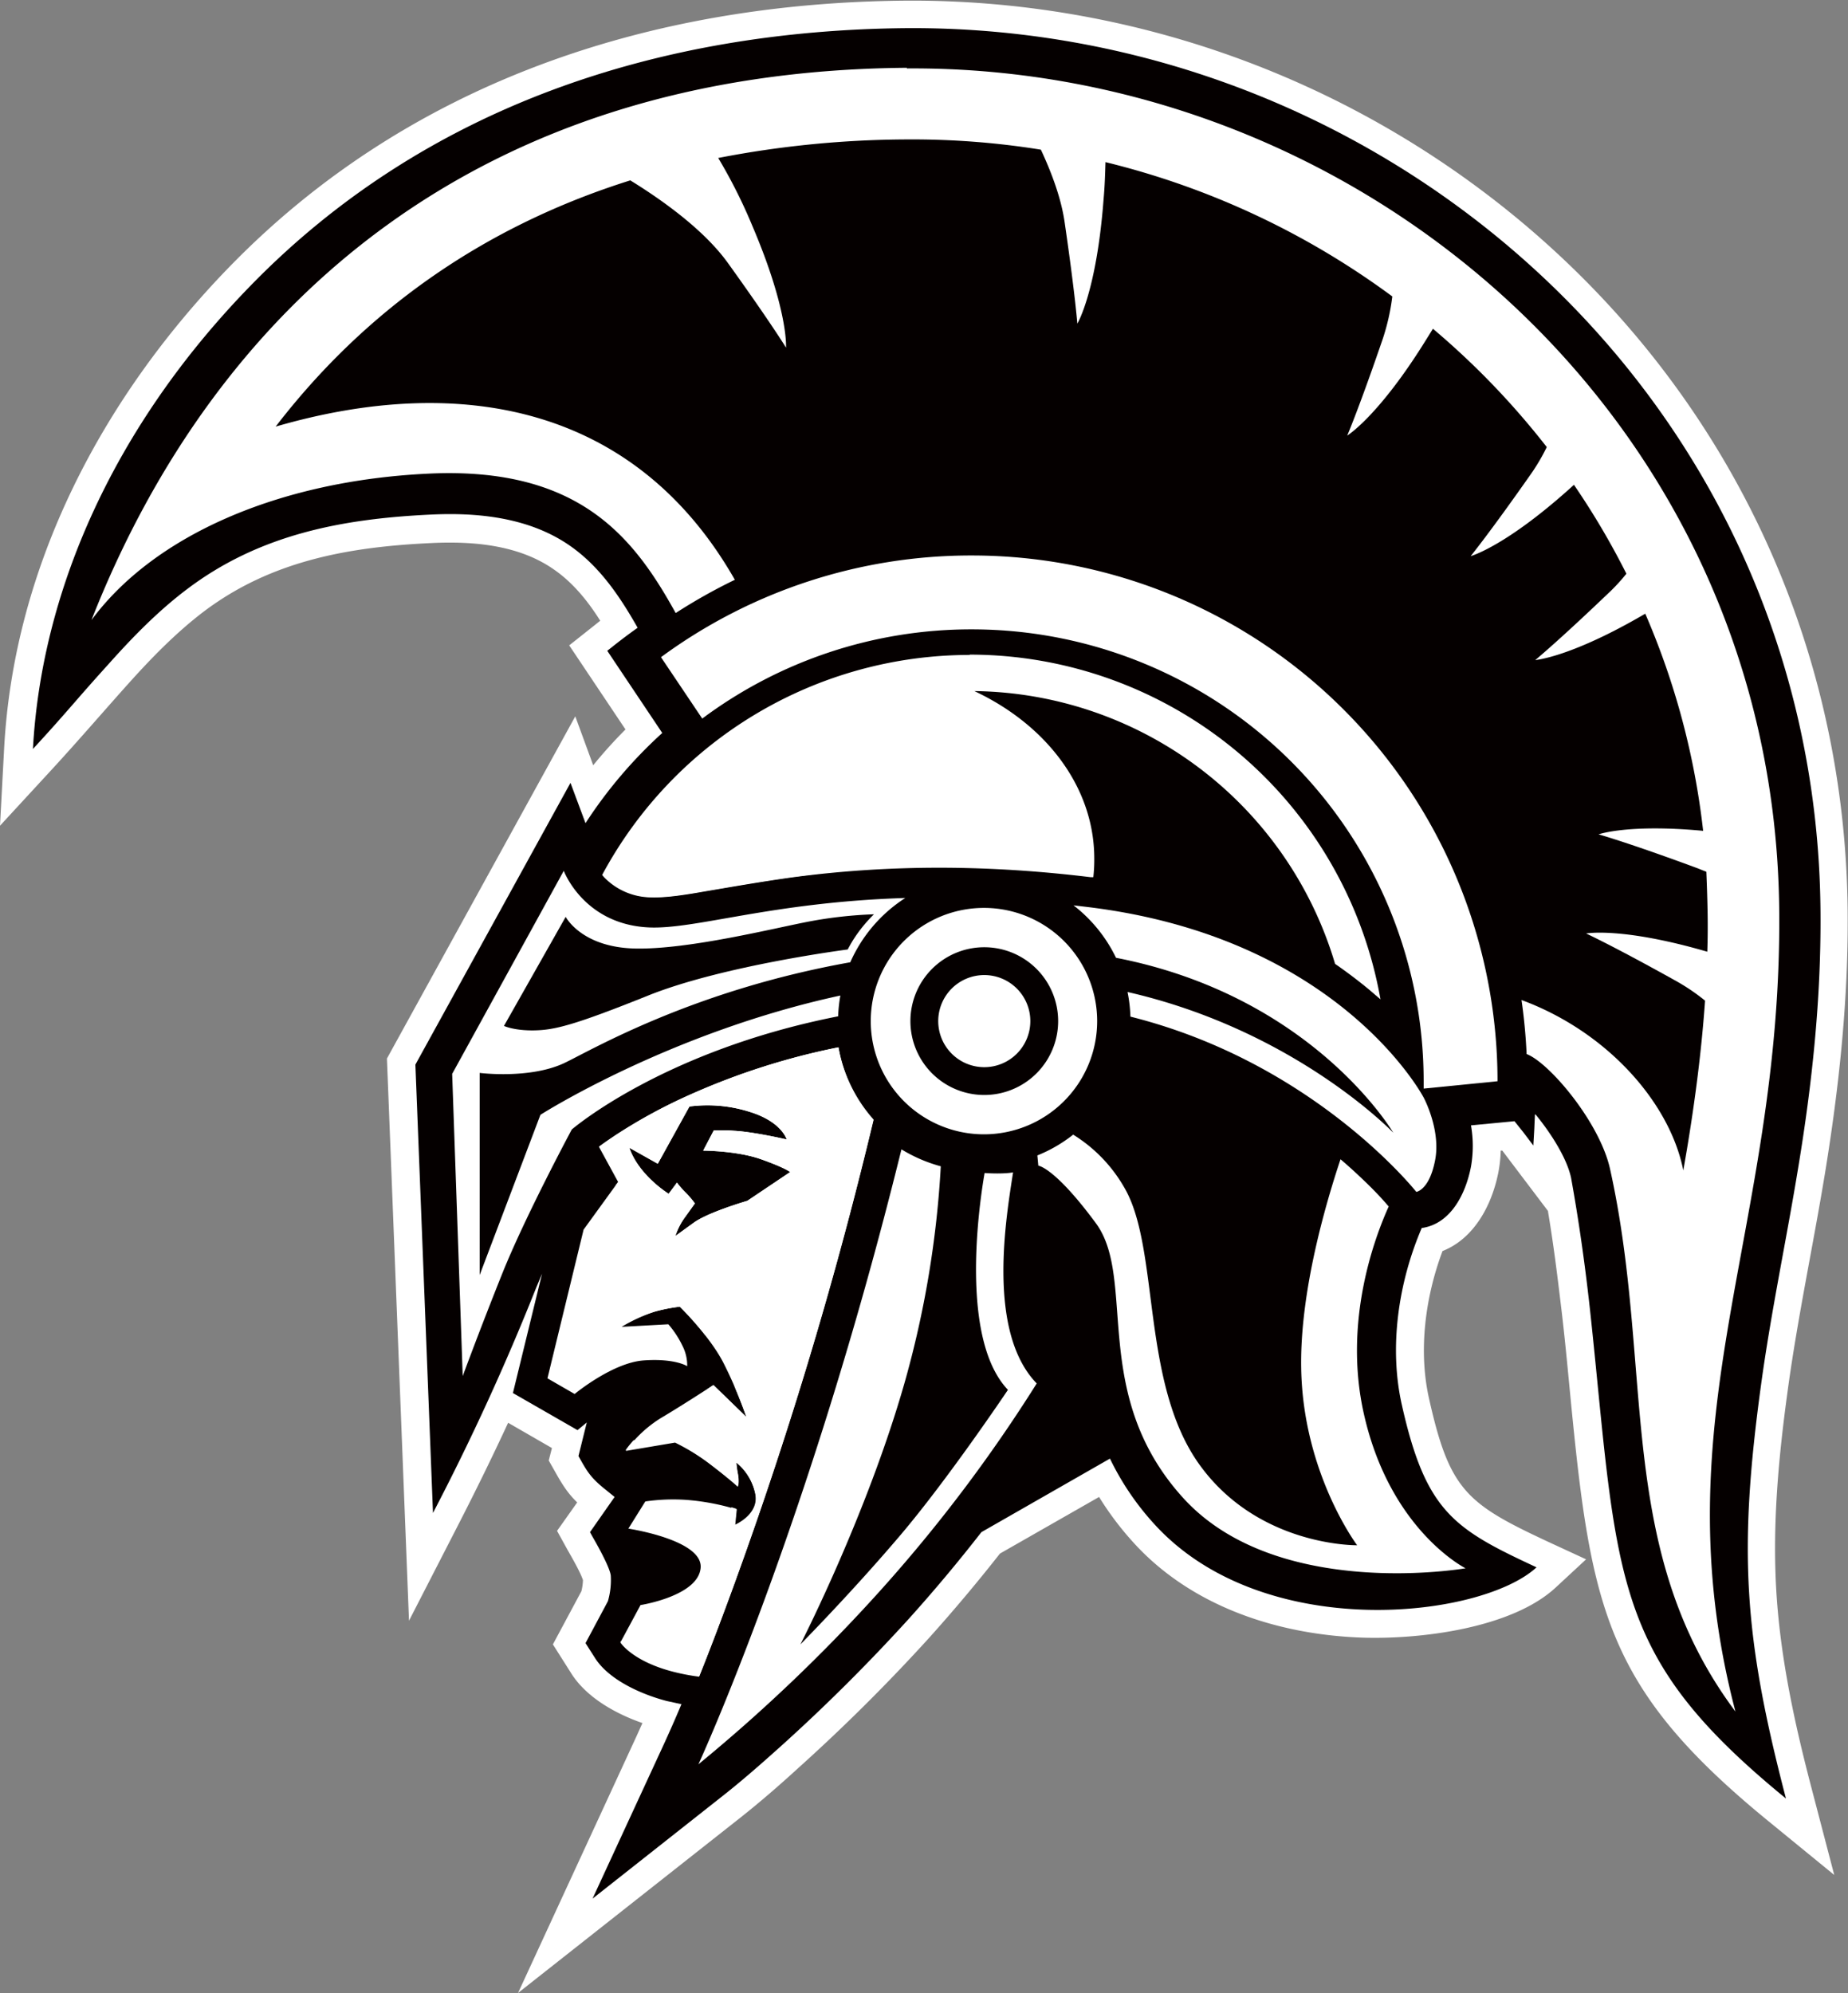 <svg id="Layer_1" data-name="Layer 1" xmlns="http://www.w3.org/2000/svg" viewBox="0 0 577.9 623.3"><rect x="0" y="0" width="577.9" height="623.3" fill="#808080" stroke="none"/><title>Trojan955_2c</title><path d="M195.2,67.1,180.9,48.2h-.5a40.9,40.9,0,0,1-.7,6.6c-2,10.4-7.6,20.9-17.5,24.8-5.4,14.4-7.6,31.2-4.2,46.2,6.4,28.6,11.7,32.8,37.2,44.7l11.9,5.5-9.6,8.9c-13.7,12.6-41.9,16.1-59.8,15.6-26.6-.8-53.9-9.6-72.2-29.8a96.4,96.4,0,0,1-10.7-14.2l-31,17.7Q13.2,187.7,1.7,200.5a572.4,572.4,0,0,1-40.9,40.7c-5.9,5.4-12,10.7-18.2,15.6l-69.5,54.8,37.1-80.4,1.8-4c-8.6-3-17.6-8.1-22.3-15.6l-5.7-9,8.9-16.6a15.8,15.8,0,0,0,.5-3.5c-.8-2.5-3.6-7.3-4.9-9.6l-3.2-5.8,6.3-8.9c-3.1-3-4.8-5.8-7.2-10.1l-1.7-3,1-3.9-13.7-7.9c-5,10.8-10.3,21.6-15.8,32.3L-161,195.2l-6.9-175.8,58.9-107,5.6,15.3q4.8-5.9,10.1-11.2l-17.6-26.3,7.7-6.1,2-1.6c-3.9-6.2-8.6-12-14.6-16.1-10.9-7.6-25.1-8.8-38-8.2-26,1.2-50.4,5.5-71.6,21.6-8.5,6.5-16.1,14.3-23.2,22.2s-15.7,17.9-23.8,26.7l-16.5,17.9,1.3-24.3c3.1-57.1,30.7-109.4,70-150,56.4-58.3,132.3-83.1,212.2-83.7a297.3,297.3,0,0,1,191.7,68.7c65,54.1,102,132,102.6,216.6.2,27.3-2.7,54.5-7.1,81.4-3.7,22.5-8.5,44.9-11.6,67.5-2.9,21.1-4.9,42.2-3.6,63.4s5.9,42,11.3,62.5l6.8,26-20.8-17c-48.5-39.7-54.8-64-60.9-124.4-1.2-11.8-2.2-23.6-3.6-35.3s-2.5-20.5-4.2-30.7" transform="translate(288.9 311.6)" style="fill:#fff;fill-rule:evenodd"/><path d="M191.1,36.9q-.1,2.2-.2,4.5l-.3,5.2-3.1-4.1L184.7,39l-13.6,1.3a37.4,37.4,0,0,1,0,12.9c-1.6,8.3-6.2,17.9-15.4,19.2-7.3,17-10.3,37.3-6.2,55.4,7.5,33.4,16.3,38.7,42.1,50.7-17.3,16-85.6,23.9-119.6-13.6a85,85,0,0,1-13.8-20.4L18,167.5q-10.9,14-22.7,27.1A563.7,563.7,0,0,1-45,234.7c-5.8,5.2-11.7,10.4-17.8,15.2l-40.8,32.2,21.8-47.2q3.1-6.7,6-13.6l-4.6-1c-7.7-2-18-6.5-22.4-13.4l-3-4.7,7-13.1a23.7,23.7,0,0,0,.9-8c-.3-2.7-4.4-9.9-5.9-12.5l-.6-1.1,7.7-11-3.7-3c-4.1-3.4-5.2-5.5-7.6-9.8l2.6-10.5-2.9,2.4L-128.5,124l9.1-37.3-1.8,4.3a754.7,754.7,0,0,1-32.3,70.5l-5.5-140.2,48.5-88.1,4.7,12.6A143.4,143.4,0,0,1-81.8-82.4l-17.2-25.7,1.4-1.1q4-3.2,8.1-6.1c-5.5-9.7-11.8-19.1-21.1-25.6-12.6-8.8-28.5-10.5-43.4-9.8-27.9,1.3-53.8,6.2-76.5,23.4-9,6.8-16.9,14.9-24.4,23.3-10.6,11.7-13,15-23.7,26.6,2.7-49.7,25.5-101,67.6-144.4,54.8-56.6,128.4-80.4,205.9-81a288.5,288.5,0,0,1,186.1,66.7c63,52.5,98.9,127.9,99.4,209.9.2,26.9-2.6,53.4-7,79.9-3.7,22.6-8.5,45.1-11.6,67.8-7.1,51.9-5.4,78.7,7.8,129.3-46.6-38.1-51.9-60.4-57.8-118.5-1.2-11.8-2.3-23.6-3.6-35.4-1.5-13.5-3.4-26.9-5.8-40.2-.9-4.2-3.4-8.8-5.7-12.4a77.5,77.5,0,0,0-5.4-7.4" transform="translate(288.9 311.6)" style="fill:#050000;fill-rule:evenodd"/><path d="M-92.1,47.3l8.9,5,9.9-17.9A43.6,43.6,0,0,1-54.7,36c10.3,3.1,11.8,8.7,11.8,8.7S-53.3,42.3-59.3,42a51,51,0,0,0-6.4-.1l-3.3,6.3s10.5,0,18.1,2.7,9.1,4,9.1,4l-13.4,9s-12.1,3.5-16.7,6.8l-5.8,4.2a20.9,20.9,0,0,1,3.1-6c2.3-3.2,3-4.2,3-4.2a31.2,31.2,0,0,0-3-3.5,24.9,24.9,0,0,1-2.6-3l-2.6,3.5S-89.1,56-92.1,47.3m-9.5-.3,6,11-10.8,14.9-11.3,46.5,8.5,4.9s11.8-9.8,21.6-10.5,13.6,1.8,13.6,1.8a13.5,13.5,0,0,0-1.5-6.4,29.8,29.8,0,0,0-4.4-6.7l-14.6.8A50.4,50.4,0,0,1-84,98.5,52.4,52.4,0,0,1-76.3,97s9.2,9,13.6,17.5a135.6,135.6,0,0,1,7.2,17l-10.3-10s-9.8,6.4-16.4,10.3a38.2,38.2,0,0,0-11,10.3l15.4-2.6a65.3,65.3,0,0,1,11.4,7.1c6,4.6,8.2,6.7,8.2,6.7s.6-.9.1-3.9a29.9,29.9,0,0,1-.5-3.6,17.2,17.2,0,0,1,6,10c1.2,6.4-6.4,9.6-6.4,9.6l.5-5a72.7,72.7,0,0,0-15.9-3,60.9,60.9,0,0,0-12.7.5l-5.3,8.5s23.4,3.5,22.6,12.3-18.8,11.6-18.8,11.6l-6.3,11.7s3.7,5.9,16.7,9.2a68.1,68.1,0,0,0,7.9,1.5c3.8-9.5,7.4-19.1,10.8-28.4a1326,1326,0,0,0,42.1-139l1.6-6.6A46.2,46.2,0,0,1-26.7,15.9,218.5,218.5,0,0,0-73.1,30.7,165.5,165.5,0,0,0-96.3,43.3Z" transform="translate(288.9 311.6)" style="fill:#fff;fill-rule:evenodd"/><path d="M-5.3-290.2c142.8-1,271.8,110.5,272.8,264.1.7,99.1-37.9,157.3-13.7,249.7-38-50.8-25.3-107-39.2-169.6-3.2-14.6-19-33.3-26.1-36q-.4-8.6-1.6-16.9c26.8,9.9,46.4,32.1,50.6,53.3l1.1-6.4c2.6-15.6,4.6-31.1,5.7-46.7a64,64,0,0,0-8.8-6c-19.9-11.1-28.4-15-28.4-15s11.1-2.1,37.9,5.7q.2-6,.1-11.9t-.4-13.1l-3.3-1.3C220-48.2,211-50.7,211-50.7s9.2-3.3,32.7-1.1a237.6,237.6,0,0,0-18.1-67.9c-23.4,13.7-34.4,14.5-34.4,14.5s7.2-5.9,23.7-21.7a59.1,59.1,0,0,0,4.8-5.3,240.2,240.2,0,0,0-16.4-27.8c-21.2,19.3-32.3,22.3-32.3,22.3s5.9-7.2,19-25.9a62.1,62.1,0,0,0,4.8-8.2,246.4,246.4,0,0,0-35.6-37l-1.8,2.9c-15.1,24.5-25,30.5-25,30.5s3.7-8.6,11.1-30.2a68.5,68.5,0,0,0,3-13.3,251.2,251.2,0,0,0-89.7-42c-.1,3.5-.2,7.3-.6,11.7C54-220.3,48-210.4,48-210.4s-.7-9.3-4-31.9c-1.1-7.4-4-15.2-7.4-22.5a253.5,253.5,0,0,0-41.7-3.2,314.5,314.5,0,0,0-59.2,5.8,163.5,163.5,0,0,1,10.7,21.3c11.3,26.5,10.5,38,10.5,38s-4.9-8-18.2-26.5c-7.5-10.4-20.6-19.7-30.5-25.8-44.8,14.1-82.2,39.7-110.9,77,57.1-16.6,112.3-7,143.6,47.9a172.6,172.6,0,0,0-18.5,10.4c-13.1-23.7-30.2-45.8-77.2-43.6s-86,19.4-105.5,45.8c39.1-99.4,121.4-171.7,255-172.7" transform="translate(288.9 311.6)" style="fill:#fff;fill-rule:evenodd"/><path d="M46.8-28.5,51-28c79.1,9.5,105.3,59.6,105.3,59.6s5.4,10,3.6,19.5-5.9,10-5.9,10S122.1,20.7,64.6,6.3a45.9,45.9,0,0,0-.9-7.7c52.5,12,83.1,44,83.1,44S121.8-.1,60.1-12.1A45.9,45.9,0,0,0,46.8-28.5M-112.6-39.3s6.2,16.7,26.5,17.7c14.7.7,38.4-7.9,80.3-9.2A45.9,45.9,0,0,0-23-10.7c-49.4,8.8-81,27.5-89.4,31.5-10.8,5.1-26.5,3.1-26.5,3.1V87.1l19-50.1S-79.7,11.3-26.1-.3a45.8,45.8,0,0,0-.7,6.5c-54.9,10.8-83.3,35.4-83.3,35.4s-14.6,27.2-21.8,45.2-12.3,31.9-12.3,31.9l-3.3-94.5Z" transform="translate(288.9 311.6)" style="fill:#fff;fill-rule:evenodd"/><path d="M14.3-106.9A130.5,130.5,0,0,1,142.8.9l-3.5-3q-5.2-4.3-10.7-8.1A119.2,119.2,0,0,0,15.8-95.5C38.2-85,53.3-65.5,53.3-43.1a49.6,49.6,0,0,1-.3,5.8h-.8c-31.2-3.8-61.9-4.1-93,0-9.4,1.3-18.6,2.9-28,4.5-5.2.9-11.6,2-16.8,1.8a20.6,20.6,0,0,1-14.4-6.3l-.6-.7a130.5,130.5,0,0,1,115-68.8" transform="translate(288.9 311.6)" style="fill:#fff;fill-rule:evenodd"/><path d="M18.9-15.4A23.1,23.1,0,1,1-4.2,7.7,23.1,23.1,0,0,1,18.9-15.4m0-12.3A35.4,35.4,0,1,1-16.6,7.7,35.4,35.4,0,0,1,18.9-27.7Z" transform="translate(288.9 311.6)" style="fill:#fff;fill-rule:evenodd"/><path d="M18.9-6.7A14.4,14.4,0,1,1,4.5,7.7,14.4,14.4,0,0,1,18.9-6.7" transform="translate(288.9 311.6)" style="fill:#fff;fill-rule:evenodd"/><path d="M145.4,65.6c-4.4,9.7-14.3,36-7.8,64.9,8.2,36.5,31.8,48.3,31.8,48.3s-59.1,10.3-88.4-22.1S66.7,88.4,53.8,70.9s-18-18-18-18l-.3-3.2a45.1,45.1,0,0,0,11.2-6.5A46.7,46.7,0,0,1,62.6,59.6c11.3,19,5.1,61.1,23.6,86.8s49.3,25.2,49.3,25.2-17-22.6-17.5-55.5c-.4-24.3,8-52.3,12.3-65.2q4.1,3.5,7.9,7.2c2.4,2.3,4.9,4.9,7.1,7.5" transform="translate(288.9 311.6)" style="fill:#fff;fill-rule:evenodd"/><path d="M-7,47.8A47.1,47.1,0,0,0,5.3,53.1,311.2,311.2,0,0,1-6,120.7c-11.8,41.4-32.6,81.9-32.6,81.9s16.2-16.4,31.3-34.2S26.3,123,26.3,123C11.8,107.8,16.7,68.5,19,55.2c6.2.4,8.9-.2,8.9-.2-1.9,12.7-8.6,49.5,7.4,66A473.6,473.6,0,0,1-14,186.2a520.3,520.3,0,0,1-56.5,53.9S-36.1,165.7-7,47.8" transform="translate(288.9 311.6)" style="fill:#fff;fill-rule:evenodd"/><path d="M15-137.9A164.4,164.4,0,0,1,179.4,26.5h0l-23.1,2.3c0-.8,0-1.6,0-2.4A141.3,141.3,0,0,0,15-114.8,140.6,140.6,0,0,0-69.3-86.9l-12.9-19.2A163.6,163.6,0,0,1,15-137.9" transform="translate(288.9 311.6)" style="fill:#fff;fill-rule:evenodd"/><path d="M-92.1,47.3l8.9,5,9.9-17.9A43.6,43.6,0,0,1-54.7,36c10.3,3.1,11.8,8.7,11.8,8.7S-53.3,42.3-59.3,42a51,51,0,0,0-6.4-.1l-3.3,6.3s10.5,0,18.1,2.7,9.1,4,9.1,4l-13.4,9s-12.1,3.5-16.7,6.8l-5.8,4.2a20.9,20.9,0,0,1,3.1-6c2.3-3.2,3-4.2,3-4.2a31.2,31.2,0,0,0-3-3.5,24.8,24.8,0,0,1-2.6-3l-2.6,3.5S-89.1,56-92.1,47.3m-4.3,11.8,5.4,5.2-6.7,9.1L-93,102l1.1-.3A42.7,42.7,0,0,1-84,98.5,52.5,52.5,0,0,1-76.3,97a100.4,100.4,0,0,1,8.1,9.1c-1.1-2.5-2.5-5.8-3.9-10-3.6-10.5-3.5-15.2-3.5-15.2l5.9-6.9,18.2-5.9,19-13.1,3.7,11.2s-9.2,46.2-14.1,58.8-6.4,15.2-6.4,15.2l-10.1-18.7c2.4,5.6,3.9,10,3.9,10l-10.3-10-1.8,1.2c2.6,3.5,6.1,8.6,7.5,12.2,2.3,6.2,2.6,6.7,2.6,6.7l-4.1-1.8,1.5,7.2L-75.7,136l-15.1,2.8a34.1,34.1,0,0,0-2.5,3.1l15.4-2.6a65.2,65.2,0,0,1,11.4,7.1c6,4.6,8.2,6.7,8.2,6.7s.6-.9.1-3.9a30,30,0,0,1-.5-3.6,17.2,17.2,0,0,1,6,10c1.2,6.4-6.4,9.6-6.4,9.6l.5-5-1.6-.5a49,49,0,0,1-1,8.3l-1,4.6,5.4-1.5s-8,20.8-22.1,25.9a101,101,0,0,1-15.9,4.6v.2s3.7,5.9,16.7,9.2a68.3,68.3,0,0,0,7.9,1.5c3.8-9.5,7.4-19.1,10.8-28.4a1325.9,1325.9,0,0,0,42.1-139l1.6-6.6A46.2,46.2,0,0,1-26.7,15.9,218.5,218.5,0,0,0-73.1,30.7,165.5,165.5,0,0,0-96.3,43.3c-1.7,1.1-3.5,2.3-5.2,3.6l6,11Z" transform="translate(288.9 311.6)" style="fill:#fff;fill-rule:evenodd"/><path d="M-89.9-31.6A116.9,116.9,0,0,1,5-95.5,117,117,0,0,0-32.9-38.4l-8,1c-9.4,1.3-18.6,2.9-28,4.5-5.2.9-11.6,2-16.8,1.8a25.4,25.4,0,0,1-4.2-.6" transform="translate(288.9 311.6)" style="fill:#fff;fill-rule:evenodd"/><path d="M-112-24.9s4.9,9.5,21.6,9.9,43.7-6.4,54.8-8.5a134,134,0,0,1,20-2.2,44.6,44.6,0,0,0-5.5,6.5,40.1,40.1,0,0,0-2.7,4.5s-39,5-62.4,14.4-29.4,10.8-35.7,10.9-9.4-1.4-9.4-1.4Z" transform="translate(288.9 311.6)" style="fill:#050000;fill-rule:evenodd"/><path d="M-6.1,59.6l5.9,2.3s-2.3,23.4-11.6,56.8-39.3,90.2-39.3,90.2S-19.2,123-6.1,59.6" transform="translate(288.9 311.6)" style="fill:#fff;fill-rule:evenodd"/><path d="M-104.4,76.6l4,.4,1.8,25.9-9.5,14.5-4-2.3Zm5.3,34.3,5.5-5.7,11-.8a8.9,8.9,0,0,1,3.2,3.2,10.1,10.1,0,0,1,1.5,3.3A35.5,35.5,0,0,0-99.1,110.9Zm52.7-36.7-20,4.4-2.8,4.1s2.1,12.3,6.7,20.5,9.2,10,9.2,10l2.3-4.4S-52.6,87.3-46.5,74.2Z" transform="translate(288.9 311.6)" style="fill:#fff;fill-rule:evenodd"/></svg>